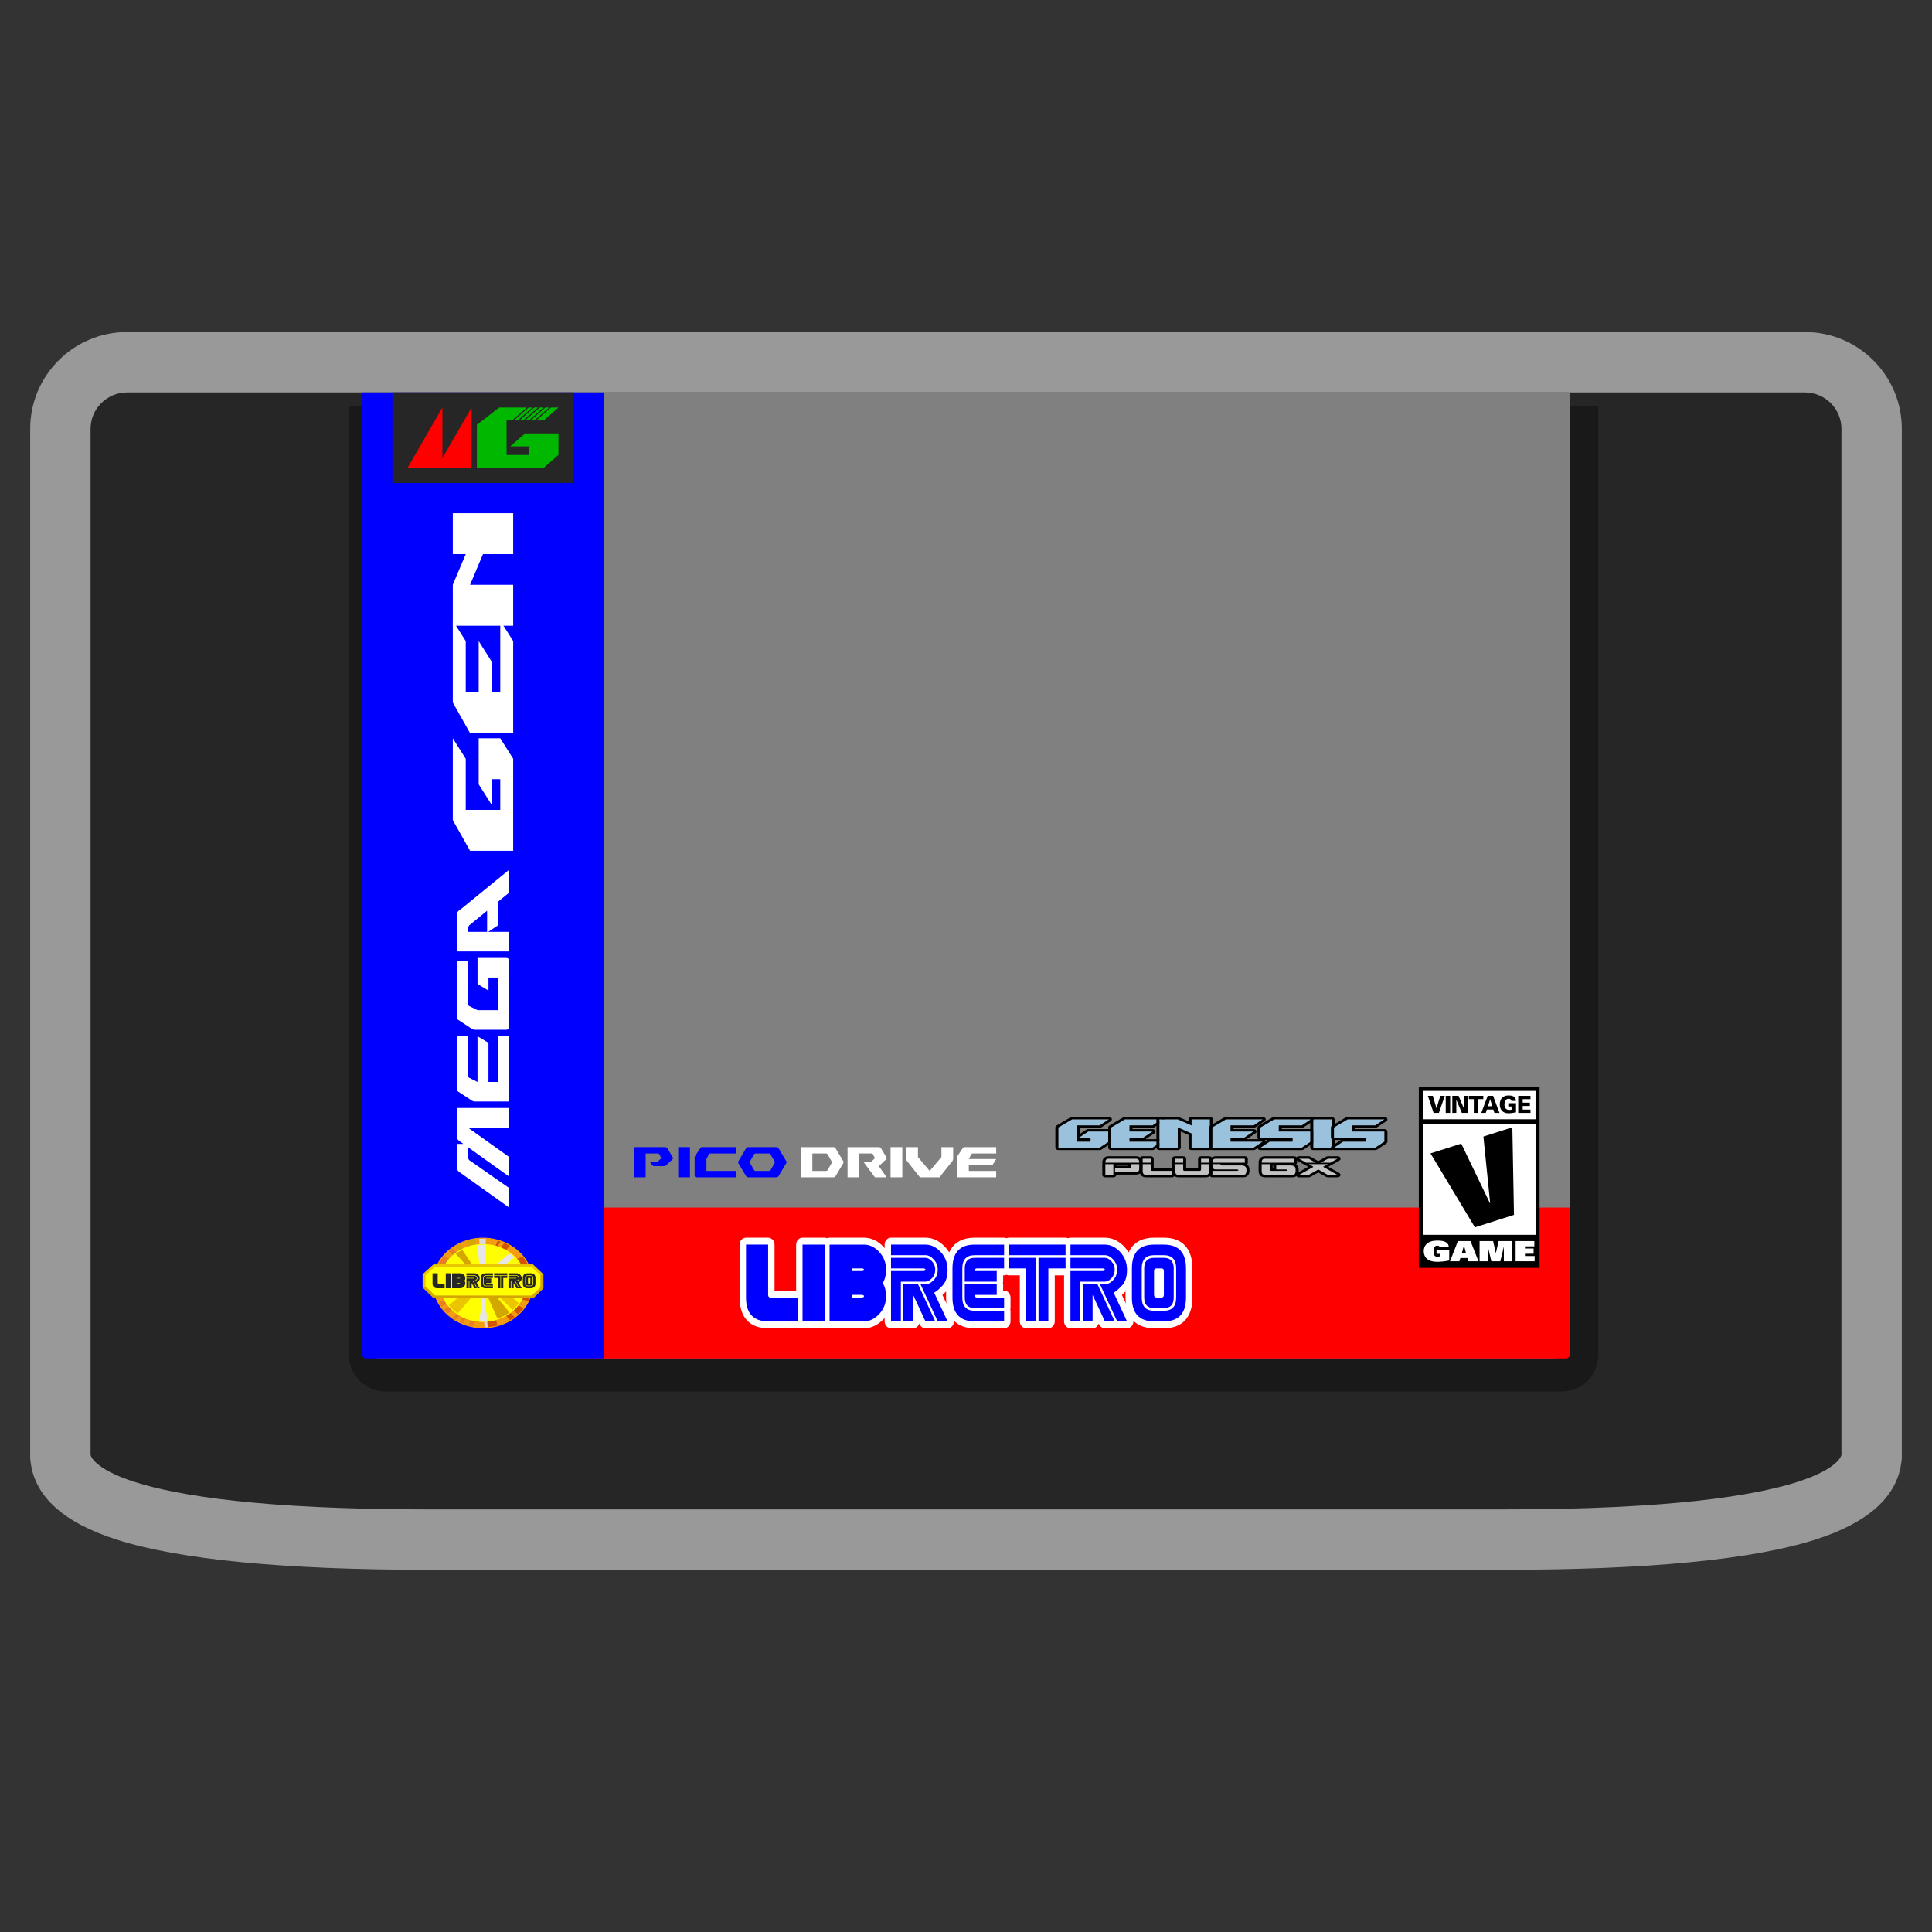 <?xml version="1.0" encoding="UTF-8" standalone="no"?>
<svg
   xmlns:dc="http://purl.org/dc/elements/1.1/"
   xmlns:cc="http://creativecommons.org/ns#"
   xmlns:rdf="http://www.w3.org/1999/02/22-rdf-syntax-ns#"
   xmlns:svg="http://www.w3.org/2000/svg"
   xmlns="http://www.w3.org/2000/svg"
   viewBox="0 0 320 320"
   height="320"
   width="320"
   xml:space="preserve"
   version="1.1"
   id="svg2"><rect x="0" y="0" width="320" height="320" fill="#333333" stroke="none"/><defs
     id="defs6"><clipPath
       id="clipPath16"
       clipPathUnits="userSpaceOnUse"><path
         id="path18"
         d="M 0,256 256,256 256,0 0,0 0,256 Z" /></clipPath><clipPath
       id="clipPath24"
       clipPathUnits="userSpaceOnUse"><path
         id="path26"
         d="M 4,212 252,212 252,48 4,48 4,212 Z" /></clipPath></defs><g
     transform="matrix(1.25,0,0,-1.25,0,320)"
     id="g10"><g
       id="g12"><g
         clip-path="url(#clipPath16)"
         id="g14"><g
           id="g20"><g
             id="g22" /><g
             id="g28"><g
               style="opacity:0.5"
               id="g30"
               clip-path="url(#clipPath24)"><g
                 id="g32"
                 transform="translate(239.167,212)"><path
                   id="path34"
                   style="fill:#ffffff;fill-opacity:1;fill-rule:nonzero;stroke:none"
                   d="m 0,0 -222.333,0 c -7.077,0 -12.834,-5.75 -12.834,-12.818 l 0,-135.955 0,-0.5 0.062,-0.496 c 0.573,-4.568 4.416,-8.013 11.422,-10.241 8.325,-2.647 22.139,-3.989 41.061,-3.99 l 142.911,0 c 18.921,0.001 32.736,1.343 41.061,3.99 7.006,2.228 10.848,5.673 11.421,10.241 l 0.062,0.496 0,0.5 0,135.955 C 12.833,-5.75 7.076,0 0,0" /></g></g></g></g><g
           transform="translate(239.167,204)"
           id="g36"><path
             id="path38"
             style="fill:#262626;fill-opacity:1;fill-rule:nonzero;stroke:none"
             d="m 0,0 -222.333,0 c -2.659,0 -4.834,-2.168 -4.834,-4.818 l 0,-135.955 c 0,0 0.906,-7.226 44.545,-7.227 l 142.911,0 c 43.638,0.001 44.544,7.227 44.544,7.227 l 0,135.955 C 4.833,-2.168 2.658,0 0,0" /></g><g
           transform="translate(211.778,202.237)"
           id="g40"><path
             id="path42"
             style="fill:#191919;fill-opacity:1;fill-rule:nonzero;stroke:none"
             d="m 0,0 -165.542,0 0,-125.779 c 0,-2.67 2.164,-4.834 4.834,-4.834 l 155.875,0 c 2.669,0 4.833,2.164 4.833,4.834 L 0,0 Z" /></g><g
           transform="translate(208,204)"
           id="g44"><path
             id="path46"
             style="fill:#808080;fill-opacity:1;fill-rule:nonzero;stroke:none"
             d="M 0,0 0,-125.541 C 0,-126.897 -1.079,-128 -2.406,-128 l -155.188,0 c -1.327,0 -2.406,1.103 -2.406,2.459 L -160,0 0,0" /></g><g
           transform="translate(207.49,76)"
           id="g48"><path
             id="path50"
             style="fill:#ff0000;fill-opacity:1;fill-rule:nonzero;stroke:none"
             d="m 0,0 -135.49,0 0,20 136,0 0,-19.49 C 0.51,0.228 0.282,0 0,0" /></g><g
           transform="translate(188,112)"
           id="g52"><path
             id="path54"
             style="fill:#000000;fill-opacity:1;fill-rule:nonzero;stroke:none"
             d="m 0,0 0,-4.309 0,-0.613 0,-14.79 0,-0.525 0,-3.763 16,0 0,3.763 0,0.525 0,14.79 0,0.613 L 16,0 0,0 Z" /></g><path
           id="path56"
           style="fill:#ffffff;fill-opacity:1;fill-rule:nonzero;stroke:none"
           d="m 203.467,92.381 -14.933,0 0,14.692 14.933,0 0,-14.692 z" /><path
           id="path58"
           style="fill:#ffffff;fill-opacity:1;fill-rule:nonzero;stroke:none"
           d="m 188.533,111.451 14.933,0 0,-3.76 -14.933,0 0,3.76 z" /><g
           transform="translate(190.348,90.383)"
           id="g60"><path
             id="path62"
             style="fill:#ffffff;fill-opacity:1;fill-rule:nonzero;stroke:none"
             d="m 0,0 1.681,0 0,-1.4 C 1.175,-1.508 0.587,-1.578 0.054,-1.578 c -1.175,0 -1.749,0.589 -1.749,1.408 0,0.819 0.574,1.408 1.785,1.408 1.004,0 1.528,-0.271 1.541,-0.897 l -1.211,0 C 0.416,0.426 0.375,0.482 0.321,0.515 0.267,0.548 0.19,0.563 0.109,0.563 c -0.195,0 -0.321,-0.081 -0.385,-0.189 -0.063,-0.107 -0.081,-0.37 -0.081,-0.596 0,-0.259 0.027,-0.437 0.086,-0.523 0.077,-0.111 0.203,-0.159 0.37,-0.159 0.122,0 0.24,0.015 0.344,0.056 l 0,0.322 L 0,-0.526 0,0 Z" /></g><g
           transform="translate(194.25,89.957)"
           id="g64"><path
             id="path66"
             style="fill:#ffffff;fill-opacity:1;fill-rule:nonzero;stroke:none"
             d="m 0,0 -0.258,1.008 -0.009,0 L -0.551,0 0,0 Z m -1.071,1.593 1.676,0 1.049,-2.675 -1.338,0 -0.126,0.43 -0.936,0 -0.131,-0.43 -1.238,0 1.044,2.675 z" /></g><g
           transform="translate(199.268,90.787)"
           id="g68"><path
             id="path70"
             style="fill:#ffffff;fill-opacity:1;fill-rule:nonzero;stroke:none"
             d="m 0,0 -0.009,0 -0.461,-1.912 -1.184,0 -0.461,1.912 -0.009,0 0,-1.912 -1.093,0 0,2.675 1.794,0 0.357,-1.593 0.009,0 0.357,1.593 1.794,0 0,-2.675 L 0,-1.912 0,0 Z" /></g><g
           transform="translate(200.825,91.55)"
           id="g72"><path
             id="path74"
             style="fill:#ffffff;fill-opacity:1;fill-rule:nonzero;stroke:none"
             d="m 0,0 2.481,0 0,-0.697 -1.243,0 0,-0.285 1.148,0 0,-0.696 -1.148,0 0,-0.3 1.283,0 0,-0.697 L 0,-2.675 0,0 Z" /></g><g
           transform="translate(190.852,110.795)"
           id="g76"><path
             id="path78"
             style="fill:#000000;fill-opacity:1;fill-rule:nonzero;stroke:none"
             d="m 0,0 0.588,0 -0.777,-2.258 -0.706,0 -0.753,2.258 0.653,0 0.481,-1.636 0.006,0 L 0,0 Z" /></g><path
           id="path80"
           style="fill:#000000;fill-opacity:1;fill-rule:nonzero;stroke:none"
           d="m 191.565,110.795 0.59,0 0,-2.258 -0.59,0 0,2.258 z" /><g
           transform="translate(192.439,110.795)"
           id="g82"><path
             id="path84"
             style="fill:#000000;fill-opacity:1;fill-rule:nonzero;stroke:none"
             d="m 0,0 0.827,0 0.714,-1.682 0.006,0.006 0,1.676 0.532,0 0,-2.258 -0.818,0 -0.724,1.729 -0.006,0 0,-1.729 L 0,-2.258 0,0 Z" /></g><g
           transform="translate(195.287,110.358)"
           id="g86"><path
             id="path88"
             style="fill:#000000;fill-opacity:1;fill-rule:nonzero;stroke:none"
             d="m 0,0 -0.652,0 0,0.438 1.91,0 L 1.258,0 0.59,0 0.59,-1.82 0,-1.82 0,0 Z" /></g><g
           transform="translate(197.732,109.416)"
           id="g90"><path
             id="path92"
             style="fill:#000000;fill-opacity:1;fill-rule:nonzero;stroke:none"
             d="m 0,0 -0.272,0.938 -0.009,0 L -0.57,0 0,0 Z m -1.45,-0.879 0.842,2.258 0.72,0 0.842,-2.258 -0.668,0 -0.141,0.441 -0.866,0 -0.138,-0.441 -0.591,0 z" /></g><g
           transform="translate(200.288,109.382)"
           id="g94"><path
             id="path96"
             style="fill:#000000;fill-opacity:1;fill-rule:nonzero;stroke:none"
             d="m 0,0 -0.434,0 0,0.438 1.024,0 0,-1.207 c -0.478,-0.075 -0.569,-0.122 -1.083,-0.122 -0.664,0.022 -1.069,0.469 -1.069,1.176 0,0.706 0.405,1.154 1.069,1.176 0.517,0.015 1.06,-0.066 1.069,-0.723 l -0.591,0 c -0.029,0.219 -0.192,0.285 -0.386,0.285 -0.399,0 -0.541,-0.373 -0.541,-0.738 0,-0.445 0.21,-0.739 0.635,-0.739 0.109,0 0.218,0.019 0.307,0.038 L 0,0 Z" /></g><g
           transform="translate(201.172,108.537)"
           id="g98"><path
             id="path100"
             style="fill:#000000;fill-opacity:1;fill-rule:nonzero;stroke:none"
             d="m 0,0 0,2.258 1.624,0 0,-0.438 -1.033,0 0,-0.466 0.95,0 0,-0.438 -0.95,0 0,-0.478 1.033,0 L 1.624,0 0,0 Z" /></g><g
           transform="translate(189.551,103.168)"
           id="g102"><path
             id="path104"
             style="fill:#000000;fill-opacity:1;fill-rule:nonzero;stroke:none"
             d="m 0,0 4.071,1.298 3.803,-7.903 0.028,0.009 -0.893,8.831 3.834,1.222 0.215,-11.6 L 5.881,-9.794 0,0 Z" /></g><g
           transform="translate(125.359,84.88)"
           id="g106"><path
             id="path108"
             style="fill:#ffffff;fill-opacity:1;fill-rule:nonzero;stroke:none"
             d="m 0,0 0,-0.809 c 0,-0.285 0.023,-0.549 0.054,-0.806 l -0.533,1.144 C -0.328,-0.339 -0.165,-0.171 0,0 m 23.776,0 0,-0.809 c 0,-0.285 0.023,-0.549 0.055,-0.806 l -0.533,1.144 c 0.15,0.132 0.314,0.3 0.478,0.471 m 5.084,7.12 -1.303,0 C 25.896,7.12 24.758,6.434 24.192,5.176 24.044,5.419 23.872,5.65 23.671,5.868 22.904,6.699 22.02,7.12 21.043,7.12 l -4.559,0 c -0.116,0 -0.226,-0.026 -0.326,-0.071 -0.101,0.045 -0.21,0.071 -0.326,0.071 l -7.491,0 C 8.225,7.12 8.116,7.094 8.015,7.049 7.915,7.094 7.805,7.12 7.689,7.12 l -3.908,0 C 2.12,7.12 0.982,6.434 0.416,5.176 0.267,5.419 0.095,5.65 -0.106,5.868 -0.873,6.699 -1.757,7.12 -2.733,7.12 l -4.56,0 c -0.469,0 -0.85,-0.41 -0.85,-0.915 l 0,-0.474 C -8.181,5.775 -8.208,5.825 -8.248,5.868 -9.015,6.699 -9.899,7.12 -10.876,7.12 l -4.56,0 c -0.115,0 -0.225,-0.026 -0.325,-0.071 -0.101,0.045 -0.21,0.071 -0.326,0.071 l -2.931,0 c -0.47,0 -0.85,-0.41 -0.85,-0.915 l 0,-6.099 -2.86,0 0,6.099 c 0,0.505 -0.38,0.915 -0.85,0.915 l -2.931,0 c -0.469,0 -0.85,-0.41 -0.85,-0.915 l 0,-7.014 c 0,-2.625 1.343,-4.071 3.781,-4.071 l 3.909,0 c 0.115,0 0.225,0.026 0.325,0.071 0.101,-0.045 0.21,-0.071 0.326,-0.071 l 2.931,0 c 0.116,0 0.225,0.026 0.326,0.071 0.1,-0.045 0.21,-0.071 0.325,-0.071 l 4.56,0 c 0.977,0 1.861,0.421 2.628,1.252 0.04,0.043 0.067,0.093 0.105,0.137 l 0,-0.474 c 0,-0.505 0.381,-0.915 0.85,-0.915 l 1.303,0 c 0.056,0 0.11,0.006 0.163,0.017 0.052,-0.011 0.107,-0.017 0.163,-0.017 l 1.302,0 c 0.379,0 0.699,0.266 0.809,0.634 l 0.06,-0.128 c 0.144,-0.31 0.438,-0.506 0.76,-0.506 l 1.303,0 c 0.055,0 0.109,0.006 0.163,0.017 0.053,-0.011 0.107,-0.017 0.162,-0.017 l 1.303,0 c 0.295,0 0.569,0.164 0.723,0.434 0.099,0.172 0.133,0.37 0.117,0.565 0.639,-0.652 1.559,-0.999 2.743,-0.999 l 3.908,0 c 0.47,0 0.85,0.41 0.85,0.915 l 0,1.403 c 0,0.062 -0.022,0.116 -0.033,0.175 0.011,0.059 0.033,0.113 0.033,0.175 l 0,1.403 c 0,0.505 -0.38,0.915 -0.85,0.915 l -0.127,0 0,0.839 C 7.562,1.007 7.54,1.061 7.529,1.12 7.54,1.179 7.562,1.233 7.562,1.295 l 0,0.839 0.127,0 c 0.116,0 0.226,0.026 0.326,0.071 C 8.116,2.16 8.225,2.134 8.341,2.134 l 1.43,0 0,-6.099 c 0,-0.505 0.381,-0.915 0.85,-0.915 l 1.303,0 c 0.055,0 0.11,0.006 0.162,0.017 0.053,-0.011 0.108,-0.017 0.163,-0.017 l 1.303,0 c 0.469,0 0.85,0.41 0.85,0.915 l 0,6.099 1.232,0 0,-6.099 c 0,-0.505 0.38,-0.915 0.85,-0.915 l 1.302,0 c 0.056,0 0.11,0.006 0.163,0.017 0.053,-0.011 0.107,-0.017 0.163,-0.017 l 1.303,0 c 0.378,0 0.699,0.266 0.809,0.634 l 0.059,-0.128 c 0.144,-0.31 0.439,-0.506 0.76,-0.506 l 1.303,0 c 0.055,0 0.11,0.006 0.163,0.017 0.053,-0.011 0.108,-0.017 0.163,-0.017 l 1.303,0 c 0.294,0 0.568,0.164 0.723,0.434 0.098,0.172 0.133,0.37 0.116,0.565 0.639,-0.652 1.559,-0.999 2.743,-0.999 l 1.303,0 c 2.438,0 3.781,1.446 3.781,4.071 l 0,3.858 c 0,2.625 -1.343,4.071 -3.781,4.071" /></g><g
           transform="translate(123.928,80.915)"
           id="g110"><path
             id="path112"
             style="fill:#0000ff;fill-opacity:1;fill-rule:nonzero;stroke:none"
             d="m 0,0 -1.303,0 -1.628,3.507 0,-3.507 -1.303,0 0,4.91 1.954,0 L 0,0 Z M 0,6.839 C 0,6.402 -0.143,6.03 -0.429,5.722 -0.715,5.414 -1.006,5.26 -1.303,5.26 l -3.257,0 0,-5.26 -1.303,0 0,6.663 4.234,0 c 0.218,0 0.326,0.059 0.326,0.176 0,0.117 -0.108,0.175 -0.326,0.175 l -4.234,0 0,1.403 4.56,0 c 0.297,0 0.588,-0.156 0.874,-0.468 C -0.143,7.637 0,7.267 0,6.839 m 1.629,0 C 1.629,5.919 1.41,5.223 0.972,4.752 0.534,4.28 0.163,3.963 -0.141,3.799 L 1.629,0 0.326,0 l -2.28,4.91 0.651,0 c 0.384,0 0.751,0.189 1.102,0.567 0.351,0.378 0.527,0.832 0.527,1.362 0,0.522 -0.176,0.974 -0.527,1.356 -0.351,0.382 -0.718,0.572 -1.102,0.572 l -4.56,0 0,1.403 4.56,0 c 0.746,0 1.421,-0.327 2.025,-0.982 C 1.326,8.534 1.629,7.75 1.629,6.839" /></g><g
           transform="translate(126.208,87.929)"
           id="g114"><path
             id="path116"
             style="fill:#0000ff;fill-opacity:1;fill-rule:nonzero;stroke:none"
             d="m 0,0 c 0,2.104 0.977,3.156 2.931,3.156 l 3.909,0 0,-1.403 -3.909,0 C 1.846,1.753 1.303,1.169 1.303,0 l 0,-3.858 c 0,-1.169 0.543,-1.753 1.628,-1.753 l 3.909,0 0,-1.403 -3.909,0 C 0.977,-7.014 0,-5.962 0,-3.858 L 0,0 Z" /></g><g
           transform="translate(127.837,86.175)"
           id="g118"><path
             id="path120"
             style="fill:#0000ff;fill-opacity:1;fill-rule:nonzero;stroke:none"
             d="m 0,0 0,1.753 c 0,0.936 0.434,1.403 1.303,1.403 l 3.908,0 0,-1.403 -3.582,0 c -0.218,0 -0.326,-0.116 -0.326,-0.35 l 2.931,0 L 4.234,0 0,0 Z" /></g><g
           transform="translate(127.837,85.825)"
           id="g122"><path
             id="path124"
             style="fill:#0000ff;fill-opacity:1;fill-rule:nonzero;stroke:none"
             d="m 0,0 4.234,0 0,-1.403 -2.931,0 c 0,-0.234 0.108,-0.351 0.326,-0.351 l 3.582,0 0,-1.402 -3.908,0 C 0.434,-3.156 0,-2.689 0,-1.754 L 0,0 Z" /></g><g
           transform="translate(137.608,89.332)"
           id="g126"><path
             id="path128"
             style="fill:#0000ff;fill-opacity:1;fill-rule:nonzero;stroke:none"
             d="m 0,0 3.583,0 0,-1.403 -2.28,0 0,-7.014 L 0,-8.417 0,0 Z m -0.326,0 0,-8.417 -1.303,0 0,7.014 -2.279,0 0,1.403 3.582,0 z m 3.909,0.351 -7.491,0 0,1.403 7.491,0 0,-1.403 z" /></g><g
           transform="translate(147.705,80.915)"
           id="g130"><path
             id="path132"
             style="fill:#0000ff;fill-opacity:1;fill-rule:nonzero;stroke:none"
             d="m 0,0 -1.303,0 -1.628,3.507 0,-3.507 -1.303,0 0,4.91 1.954,0 L 0,0 Z M 0,6.839 C 0,6.402 -0.143,6.03 -0.429,5.722 -0.715,5.414 -1.006,5.26 -1.303,5.26 l -3.257,0 0,-5.26 -1.303,0 0,6.663 4.234,0 c 0.218,0 0.326,0.059 0.326,0.176 0,0.117 -0.108,0.175 -0.326,0.175 l -4.234,0 0,1.403 4.56,0 c 0.297,0 0.588,-0.156 0.874,-0.468 C -0.143,7.637 0,7.267 0,6.839 m 1.629,0 C 1.629,5.919 1.41,5.223 0.972,4.752 0.534,4.28 0.163,3.963 -0.141,3.799 L 1.629,0 0.326,0 l -2.28,4.91 0.651,0 c 0.384,0 0.751,0.189 1.102,0.567 0.351,0.378 0.527,0.832 0.527,1.362 0,0.522 -0.176,0.974 -0.527,1.356 -0.351,0.382 -0.718,0.572 -1.102,0.572 l -4.56,0 0,1.403 4.56,0 c 0.746,0 1.421,-0.327 2.025,-0.982 C 1.326,8.534 1.629,7.75 1.629,6.839" /></g><g
           transform="translate(154.219,87.578)"
           id="g134"><path
             id="path136"
             style="fill:#0000ff;fill-opacity:1;fill-rule:nonzero;stroke:none"
             d="m 0,0 c 0,0.234 -0.109,0.351 -0.326,0.351 l -0.651,0 C -1.194,0.351 -1.303,0.234 -1.303,0 l 0,-3.156 c 0,-0.234 0.109,-0.351 0.326,-0.351 l 0.651,0 C -0.109,-3.507 0,-3.39 0,-3.156 L 0,0 Z m 1.303,0.351 0,-3.858 C 1.303,-4.442 0.869,-4.91 0,-4.91 l -1.303,0 c -0.868,0 -1.303,0.468 -1.303,1.403 l 0,3.858 c 0,0.935 0.435,1.402 1.303,1.402 l 1.303,0 c 0.869,0 1.303,-0.467 1.303,-1.402 m 0.326,0 C 1.629,1.52 1.086,2.104 0,2.104 l -1.303,0 c -1.086,0 -1.628,-0.584 -1.628,-1.753 l 0,-3.858 c 0,-1.169 0.542,-1.753 1.628,-1.753 l 1.303,0 c 1.086,0 1.629,0.584 1.629,1.753 l 0,3.858 z m 1.302,0 0,-3.858 C 2.931,-5.611 1.954,-6.663 0,-6.663 l -1.303,0 c -1.954,0 -2.931,1.052 -2.931,3.156 l 0,3.858 c 0,2.104 0.977,3.156 2.931,3.156 l 1.303,0 c 1.954,0 2.931,-1.052 2.931,-3.156" /></g><g
           transform="translate(102.107,84.071)"
           id="g138"><path
             id="path140"
             style="fill:#0000ff;fill-opacity:1;fill-rule:nonzero;stroke:none"
             d="m 0,0 c -0.217,0 -0.326,0.117 -0.326,0.351 l 0,6.663 -2.931,0 0,-7.014 c 0,-2.104 0.977,-3.156 2.931,-3.156 l 3.909,0 L 3.583,0 0,0 Z" /></g><path
           id="path142"
           style="fill:#0000ff;fill-opacity:1;fill-rule:nonzero;stroke:none"
           d="m 106.34,80.915 2.931,0 0,10.17 -2.931,0 0,-10.17 z" /><g
           transform="translate(114.157,87.578)"
           id="g144"><path
             id="path146"
             style="fill:#0000ff;fill-opacity:1;fill-rule:nonzero;stroke:none"
             d="m 0,0 -1.303,0 0,0.351 1.303,0 C 0.217,0.351 0.326,0.292 0.326,0.175 0.326,0.058 0.217,0 0,0 m 0,-3.507 -1.303,0 0,0.351 1.303,0 c 0.217,0 0.326,-0.059 0.326,-0.176 C 0.326,-3.449 0.217,-3.507 0,-3.507 M 3.257,0.175 C 3.257,1.087 2.955,1.87 2.351,2.525 1.746,3.18 1.071,3.507 0.326,3.507 l -4.56,0 0,-10.17 4.56,0 c 0.745,0 1.42,0.327 2.025,0.982 0.604,0.654 0.906,1.438 0.906,2.349 0,0.663 -0.148,1.243 -0.445,1.742 0.297,0.499 0.445,1.087 0.445,1.765" /></g><g
           transform="translate(80,76)"
           id="g148"><path
             id="path150"
             style="fill:#0000ff;fill-opacity:1;fill-rule:nonzero;stroke:none"
             d="M 0,0 -31.49,0 C -31.772,0 -32,0.228 -32,0.51 L -32,128 0,128 0,0 Z" /></g><path
           id="path152"
           style="fill:#262626;fill-opacity:1;fill-rule:nonzero;stroke:none"
           d="m 76,192 -24,0 0,12 24,0 0,-12 z" /><g
           transform="translate(58.624,202)"
           id="g154"><path
             id="path156"
             style="fill:#ff0000;fill-opacity:1;fill-rule:nonzero;stroke:none"
             d="M 0,0 0,-8 -4.624,-8 0,0 Z" /></g><g
           transform="translate(62.493,202)"
           id="g158"><path
             id="path160"
             style="fill:#ff0000;fill-opacity:1;fill-rule:nonzero;stroke:none"
             d="M 0,0 0,-8 -4.624,-8 0,0 Z" /></g><g
           transform="translate(71.288,202)"
           id="g162"><path
             id="path164"
             style="fill:#00b800;fill-opacity:1;fill-rule:nonzero;stroke:none"
             d="m 0,0 -0.502,0 -1.965,-1.714 0.502,0 L 0,0 Z" /></g><g
           transform="translate(72.029,202)"
           id="g166"><path
             id="path168"
             style="fill:#00b800;fill-opacity:1;fill-rule:nonzero;stroke:none"
             d="m 0,0 -0.502,0 -1.965,-1.714 0.502,0 L 0,0 Z" /></g><g
           transform="translate(70.045,202)"
           id="g170"><path
             id="path172"
             style="fill:#00b800;fill-opacity:1;fill-rule:nonzero;stroke:none"
             d="m 0,0 -1.965,-1.714 0.502,0 L 0.502,0 0,0 Z" /></g><g
           transform="translate(67.615,196.857)"
           id="g174"><path
             id="path176"
             style="fill:#00b800;fill-opacity:1;fill-rule:nonzero;stroke:none"
             d="m 0,0 2.456,0 0,-1.143 -2.947,0 0,4.572 0.718,0 1.964,1.714 -3.665,0 -2.947,-2.286 0,-5.714 8.842,0 1.964,1.714 0,2.857 -4.42,0 L 0,0 Z" /></g><g
           transform="translate(72.77,202)"
           id="g178"><path
             id="path180"
             style="fill:#00b800;fill-opacity:1;fill-rule:nonzero;stroke:none"
             d="m 0,0 -0.502,0 -1.965,-1.714 0.502,0 L 0,0 Z" /></g><g
           transform="translate(74,202)"
           id="g182"><path
             id="path184"
             style="fill:#00b800;fill-opacity:1;fill-rule:nonzero;stroke:none"
             d="m 0,0 -0.991,0 -1.964,-1.714 0.99,0 L 0,0 Z" /></g><g
           transform="translate(64.545,135.323)"
           id="g186"><path
             id="path188"
             style="fill:#ffffff;fill-opacity:1;fill-rule:nonzero;stroke:none"
             d="m 0,0 -2.361,-1.934 c -0.121,-0.144 -0.181,-0.288 -0.181,-0.433 l 0,-0.432 2.542,0 L 0,0 Z m 2.905,5.414 0,-3.026 -1.452,-1.189 0,-3.133 -1.317,-0.865 2.769,0 0,-2.593 -6.9,0 0,4.971 c 0,0.216 0.182,0.432 0.545,0.648 l 6.355,5.187 z m -1.452,-18.587 0,4.323 -1.271,0 0,-1.729 -1.453,0.864 0,3.458 3.813,0 c 0.242,0 0.363,-0.144 0.363,-0.432 l 0,-8.645 c 0,-0.288 -0.121,-0.432 -0.363,-0.432 l -4.176,0 c -0.121,0 -0.242,0.036 -0.363,0.108 l -1.816,1.189 c -0.121,0.072 -0.182,0.216 -0.182,0.432 l 0,7.348 1.453,0 0,-5.619 c 0,-0.144 0.06,-0.252 0.181,-0.324 l 1.09,-0.541 2.724,0 z m -1.271,-9.509 1.271,0 0,6.052 1.452,0 0,-8.645 -4.539,0 c -0.121,0 -0.242,0.036 -0.363,0.108 l -1.816,1.188 c -0.121,0.072 -0.182,0.217 -0.182,0.433 l 0,6.916 1.453,0 0,-5.187 c 0,-0.144 0.06,-0.253 0.181,-0.325 l 1.09,-0.54 0,6.052 1.453,-0.865 0,-5.187 z m 2.723,-16.641 -6.355,4.538 c -0.363,0.216 -0.545,0.433 -0.545,0.649 l 0,3.242 0.844,0 -0.299,0.216 c -0.363,0.216 -0.545,0.432 -0.545,0.648 l 0,3.89 6.9,0 0,-2.593 -5.447,0 5.447,-3.89 0,-2.594 -5.447,3.89 0,-1.296 c 0,-0.145 0.06,-0.289 0.181,-0.433 l 5.266,-3.674 0,-2.593 z" /></g><g
           transform="translate(68,143.263)"
           id="g190"><path
             id="path192"
             style="fill:#ffffff;fill-opacity:1;fill-rule:nonzero;stroke:none"
             d="M 0,0 -5.714,0 -8,4.067 l 0,10.845 1.714,-2.711 0,-6.778 4.572,0 0,4.067 -1.143,0 0,-3.39 -1.714,2.712 0,6.1 2.857,0 L 0,12.201 0,0 Z" /></g><g
           transform="translate(68,158.853)"
           id="g194"><path
             id="path196"
             style="fill:#ffffff;fill-opacity:1;fill-rule:nonzero;stroke:none"
             d="M 0,0 -5.714,0 -8,4.067 l 0,10.845 1.714,-2.711 0,-6.778 1.715,0 0,6.778 1.714,-2.711 0,-4.067 1.143,0 0,9.489 L 0,12.201 0,0 Z" /></g><g
           transform="translate(68,173.088)"
           id="g198"><path
             id="path200"
             style="fill:#ffffff;fill-opacity:1;fill-rule:nonzero;stroke:none"
             d="m 0,0 -8,0 0,5.423 1.714,4.067 -1.714,0 0,5.422 8,0 0,-5.422 -4,0 L -5.714,5.423 0,5.423 0,0 Z" /></g><g
           transform="translate(147.746,100.676)"
           id="g202"><path
             id="path204"
             style="fill:#c2c2c2;fill-opacity:1;fill-rule:nonzero;stroke:none"
             d="m 0,0 0,0.538 1.936,0 c 0.143,0 0.214,0.059 0.214,0.179 l 0,0.359 1.076,0 0,-0.538 C 3.226,0.179 3.082,0 2.795,0 L 0,0 Z m -1.29,1.076 1.075,0 0,-1.435 -1.075,0 0,1.435 z m 0,0.179 c 0,0.359 0.143,0.538 0.43,0.538 l 3.655,0 c 0.287,0 0.431,-0.179 0.431,-0.538 l -4.516,0 z" /></g><path
           id="path206"
           style="fill:#000000;fill-opacity:1;fill-rule:nonzero;stroke:none"
           d="m 147.927,101.614 1.573,0 0,-0.082 -1.573,0 0,0.082 z m 2.614,1.173 -3.655,0 c -0.194,0 -0.826,-0.062 -0.826,-0.856 0,-0.031 0.005,-0.061 0.016,-0.089 -0.011,-0.029 -0.016,-0.059 -0.016,-0.09 l 0,-1.435 c 0,-0.175 0.177,-0.317 0.396,-0.317 l 1.075,0 c 0.219,0 0.396,0.142 0.396,0.317 l 0,0.042 2.614,0 c 0.194,0 0.827,0.061 0.827,0.855 l 0,0.538 c 0,0.031 -0.006,0.061 -0.016,0.09 0.01,0.028 0.016,0.058 0.016,0.089 0,0.794 -0.633,0.856 -0.827,0.856 m -3.01,-2.47 -1.075,0 0,1.435 1.075,0 0,-1.435 z m 3.44,1.435 0,-0.538 c 0,-0.359 -0.143,-0.538 -0.43,-0.538 l -2.795,0 0,0.538 1.936,0 c 0.143,0 0.214,0.06 0.214,0.179 l 0,0.359 1.075,0 m -0.43,0.718 c 0.287,0 0.43,-0.18 0.43,-0.539 l -4.515,0 c 0,0.359 0.143,0.539 0.43,0.539 l 3.655,0" /><g
           transform="translate(151.832,100.317)"
           id="g208"><path
             id="path210"
             style="fill:#c2c2c2;fill-opacity:1;fill-rule:nonzero;stroke:none"
             d="m 0,0 c -0.287,0 -0.43,0.179 -0.43,0.538 l 0,0.897 1.075,0 0,-0.717 c 0,-0.12 0.071,-0.18 0.215,-0.18 l 2.58,0 L 3.44,0 0,0 Z m 0.645,1.614 -1.075,0 0,0.539 1.075,0 0,-0.539 z" /></g><g
           transform="translate(152.477,102.787)"
           id="g212"><path
             id="path214"
             style="fill:#000000;fill-opacity:1;fill-rule:nonzero;stroke:none"
             d="m 0,0 -1.075,0 c -0.219,0 -0.396,-0.142 -0.396,-0.317 l 0,-0.539 c 0,-0.031 0.005,-0.061 0.016,-0.089 -0.011,-0.029 -0.016,-0.059 -0.016,-0.09 l 0,-0.897 c 0,-0.793 0.632,-0.855 0.826,-0.855 l 3.44,0 c 0.219,0 0.396,0.142 0.396,0.317 l 0,0.538 c 0,0.176 -0.177,0.318 -0.396,0.318 l -2.399,0 0,0.579 c 0,0.031 -0.006,0.061 -0.016,0.09 0.01,0.028 0.016,0.058 0.016,0.089 l 0,0.539 C 0.396,-0.142 0.219,0 0,0 m 0,-1.035 0,-0.717 c 0,-0.12 0.071,-0.18 0.215,-0.18 l 2.58,0 0,-0.538 -3.44,0 c -0.287,0 -0.43,0.18 -0.43,0.538 l 0,0.897 1.075,0 m 0,0.179 -1.075,0 0,0.539 1.075,0 0,-0.539 z" /></g><path
           id="path216"
           style="fill:#c2c2c2;fill-opacity:1;fill-rule:nonzero;stroke:none"
           d="m 159.143,102.47 1.075,0 0,-0.539 -1.075,0 0,0.539 z m -3.01,-2.153 c -0.287,0 -0.43,0.179 -0.43,0.538 l 0,0.897 1.075,0 0,-0.717 c 0,-0.12 0.071,-0.18 0.214,-0.18 l 1.936,0 c 0.144,0 0.215,0.06 0.215,0.18 l 0,0.717 1.075,0 0,-0.897 c 0,-0.359 -0.143,-0.538 -0.43,-0.538 l -3.655,0 z m 0.645,1.614 -1.075,0 0,0.539 1.075,0 0,-0.539 z" /><g
           transform="translate(160.218,102.787)"
           id="g218"><path
             id="path220"
             style="fill:#000000;fill-opacity:1;fill-rule:nonzero;stroke:none"
             d="m 0,0 -1.075,0 c -0.219,0 -0.396,-0.142 -0.396,-0.317 l 0,-0.539 c 0,-0.031 0.005,-0.061 0.016,-0.089 -0.011,-0.029 -0.016,-0.059 -0.016,-0.09 l 0,-0.579 -1.573,0 0,0.579 c 0,0.031 -0.006,0.061 -0.016,0.09 0.01,0.028 0.016,0.058 0.016,0.089 l 0,0.539 C -3.044,-0.142 -3.222,0 -3.44,0 l -1.076,0 c -0.218,0 -0.396,-0.142 -0.396,-0.317 l 0,-0.539 c 0,-0.031 0.006,-0.061 0.016,-0.089 -0.01,-0.029 -0.016,-0.059 -0.016,-0.09 l 0,-0.897 c 0,-0.793 0.633,-0.855 0.827,-0.855 l 3.655,0 c 0.194,0 0.826,0.062 0.826,0.855 l 0,0.897 c 0,0.031 -0.006,0.061 -0.016,0.09 0.01,0.028 0.016,0.058 0.016,0.089 l 0,0.539 C 0.396,-0.142 0.219,0 0,0 M 0,-1.035 0,-1.932 C 0,-2.29 -0.143,-2.47 -0.43,-2.47 l -3.655,0 c -0.287,0 -0.431,0.18 -0.431,0.538 l 0,0.897 1.076,0 0,-0.717 c 0,-0.12 0.071,-0.18 0.214,-0.18 l 1.936,0 c 0.143,0 0.215,0.06 0.215,0.18 l 0,0.717 1.075,0 m -3.44,0.179 -1.075,0 0,0.539 1.075,0 0,-0.539 z m 3.44,0 -1.075,0 0,0.539 1.075,0 0,-0.539 z" /></g><g
           transform="translate(160.648,101.573)"
           id="g222"><path
             id="path224"
             style="fill:#c2c2c2;fill-opacity:1;fill-rule:nonzero;stroke:none"
             d="m 0,0 0,0.179 1.075,0 C 1.075,0.059 1.147,0 1.29,0 l 2.581,0 c 0.43,0 0.645,-0.18 0.645,-0.538 l 0,-0.18 c 0,-0.358 -0.144,-0.538 -0.431,-0.538 l -4.085,0 0,0.538 3.226,0 c 0.143,0 0.214,0.03 0.214,0.09 0,0.06 -0.071,0.09 -0.214,0.09 l -2.796,0 C 0.143,-0.538 0,-0.359 0,0 m 0,0.358 c 0,0.359 0.143,0.539 0.43,0.539 l 3.871,0 0,-0.539 -4.301,0 z" /></g><g
           transform="translate(164.948,102.787)"
           id="g226"><path
             id="path228"
             style="fill:#000000;fill-opacity:1;fill-rule:nonzero;stroke:none"
             d="m 0,0 -3.871,0 c -0.193,0 -0.826,-0.062 -0.826,-0.856 0,-0.031 0.006,-0.061 0.016,-0.089 -0.01,-0.029 -0.016,-0.059 -0.016,-0.09 l 0,-0.179 c 0,-0.213 0.046,-0.373 0.116,-0.493 -0.072,-0.058 -0.116,-0.137 -0.116,-0.225 l 0,-0.538 c 0,-0.175 0.177,-0.317 0.396,-0.317 l 4.086,0 c 0.193,0 0.826,0.062 0.826,0.855 l 0,0.18 c 0,0.295 -0.118,0.524 -0.332,0.671 0.072,0.057 0.117,0.137 0.117,0.225 l 0,0.539 C 0.396,-0.142 0.219,0 0,0 m -3.226,-1.035 c 0,-0.12 0.072,-0.179 0.215,-0.179 l 2.581,0 c 0.43,0 0.645,-0.18 0.645,-0.538 l 0,-0.18 c 0,-0.358 -0.144,-0.538 -0.43,-0.538 l -4.086,0 0,0.538 3.226,0 c 0.143,0 0.215,0.03 0.215,0.09 0,0.06 -0.072,0.09 -0.215,0.09 l -2.796,0 c -0.286,0 -0.43,0.179 -0.43,0.538 l 0,0.179 1.075,0 M 0,-0.317 l 0,-0.539 -4.301,0 c 0,0.359 0.144,0.539 0.43,0.539 l 3.871,0" /></g><g
           transform="translate(167.166,100.855)"
           id="g230"><path
             id="path232"
             style="fill:#c2c2c2;fill-opacity:1;fill-rule:nonzero;stroke:none"
             d="m 0,0 0,0.897 1.075,0 0,-0.897 2.151,0 C 3.369,0 3.44,0.03 3.44,0.09 3.44,0.149 3.369,0.18 3.226,0.18 l -1.291,0 0,0.538 1.936,0 c 0.43,0 0.645,-0.18 0.645,-0.538 l 0,-0.18 c 0,-0.359 -0.144,-0.538 -0.431,-0.538 l -3.655,0 C 0.143,-0.538 0,-0.359 0,0 m 0,1.076 c 0,0.359 0.143,0.538 0.43,0.538 l 3.871,0 0,-0.538 -4.301,0 z" /></g><g
           transform="translate(168.638,101.614)"
           id="g234"><path
             id="path236"
             style="fill:#000000;fill-opacity:1;fill-rule:nonzero;stroke:none"
             d="M 0,0 0.071,0 C 0.069,-0.013 0.068,-0.027 0.068,-0.041 l 0,-0.4 L 0,-0.441 0,0 Z m 2.83,1.173 -3.871,0 c -0.194,0 -0.826,-0.062 -0.826,-0.856 0,-0.031 0.005,-0.061 0.016,-0.089 -0.011,-0.029 -0.016,-0.059 -0.016,-0.09 l 0,-0.897 c 0,-0.793 0.632,-0.855 0.826,-0.855 l 3.655,0 c 0.194,0 0.826,0.062 0.826,0.855 l 0,0.18 c 0,0.295 -0.117,0.524 -0.332,0.671 0.073,0.057 0.118,0.137 0.118,0.225 l 0,0.539 c 0,0.175 -0.178,0.317 -0.396,0.317 m -3.226,-1.035 0,-0.897 2.15,0 c 0.144,0 0.215,0.03 0.215,0.09 0,0.06 -0.071,0.09 -0.215,0.09 l -1.29,0 0,0.538 1.935,0 c 0.431,0 0.645,-0.18 0.645,-0.538 l 0,-0.18 c 0,-0.358 -0.143,-0.537 -0.43,-0.537 l -3.655,0 c -0.287,0 -0.43,0.179 -0.43,0.537 l 0,0.897 1.075,0 m 3.226,0.718 0,-0.539 -4.301,0 c 0,0.359 0.143,0.539 0.43,0.539 l 3.871,0" /></g><g
           transform="translate(175.952,102.47)"
           id="g238"><path
             id="path240"
             style="fill:#c2c2c2;fill-opacity:1;fill-rule:nonzero;stroke:none"
             d="m 0,0 1.29,0 -0.959,-0.539 -1.287,0 L 0,0 Z m -0.013,-2.152 -1.262,0.709 -1.263,-0.709 -1.289,0 1.907,1.073 -0.642,0.361 2.574,0 -0.642,-0.361 1.907,-1.073 -1.29,0 z M -2.882,-0.539 -3.84,0 l 1.29,0 0.955,-0.539 -1.287,0 z" /></g><g
           transform="translate(175.964,101.435)"
           id="g242"><path
             id="path244"
             style="fill:#000000;fill-opacity:1;fill-rule:nonzero;stroke:none"
             d="M 0,0 0.004,0 0,0 Z m 1.278,0.718 0.004,0 -0.004,0 z m 0,0.634 -1.29,0 c -0.081,0 -0.161,-0.02 -0.228,-0.058 L -1.195,0.756 C -1.231,0.736 -1.262,0.711 -1.287,0.684 -1.312,0.711 -1.343,0.736 -1.379,0.756 L -2.334,1.294 C -2.401,1.332 -2.48,1.352 -2.562,1.352 l -1.29,0 c -0.173,0 -0.326,-0.09 -0.378,-0.222 -0.052,-0.132 0.009,-0.275 0.151,-0.355 l 0.958,-0.538 c 0.056,-0.032 0.122,-0.051 0.19,-0.056 0.028,-0.049 0.072,-0.091 0.129,-0.123 l 0.181,-0.102 -1.446,-0.814 c -0.141,-0.079 -0.202,-0.223 -0.15,-0.355 0.052,-0.132 0.205,-0.222 0.378,-0.222 l 1.29,0 c 0.081,0 0.16,0.02 0.227,0.058 l 1.035,0.582 1.035,-0.582 c 0.067,-0.038 0.146,-0.058 0.227,-0.058 l 1.29,0 c 0.173,0 0.326,0.09 0.378,0.222 0.052,0.132 -0.009,0.276 -0.15,0.355 L 0.047,-0.044 0.228,0.058 C 0.285,0.09 0.329,0.132 0.357,0.181 0.425,0.186 0.491,0.205 0.547,0.237 L 1.505,0.775 C 1.647,0.855 1.708,0.998 1.656,1.13 1.604,1.262 1.451,1.352 1.278,1.352 M 0,0.317 l -0.642,-0.361 1.907,-1.073 -1.29,0 -1.262,0.709 -1.262,-0.709 -1.29,0 1.907,1.073 -0.642,0.361 2.574,0 m -2.562,0.718 0.956,-0.539 -1.287,0 -0.959,0.539 1.29,0 m 3.84,0 -0.958,-0.539 -1.287,0 0.955,0.539 1.29,0" /></g><g
           transform="translate(140.238,103.925)"
           id="g246"><path
             id="path248"
             style="fill:#9bc2dd;fill-opacity:1;fill-rule:nonzero;stroke:none"
             d="m 0,0 0,2.684 1.826,1.074 4.868,0 -1.217,-0.805 -3.043,0 0,-2.148 1.826,0 0,0.537 -1.522,0 1.217,0.805 2.739,0 0,-1.342 L 5.477,0 0,0 Z" /></g><g
           transform="translate(146.932,107.365)"
           id="g250"><path
             id="path252"
             style="fill:#000000;fill-opacity:1;fill-rule:nonzero;stroke:none"
             d="M 0,0 0.004,0 0,0 Z m 0.004,0.635 -0.004,0 -4.868,0 c -0.085,0 -0.167,-0.022 -0.235,-0.062 L -6.928,-0.501 C -7.03,-0.56 -7.09,-0.655 -7.09,-0.756 l 0,-2.685 c 0,-0.175 0.177,-0.317 0.396,-0.317 l 5.477,0 c 0.092,0 0.181,0.026 0.252,0.073 l 1.217,0.805 c 0.091,0.06 0.144,0.15 0.144,0.245 l 0,1.342 c 0,0.175 -0.177,0.317 -0.396,0.317 l -2.738,0 c -0.092,0 -0.182,-0.026 -0.253,-0.073 l -0.873,-0.577 0,0.821 2.647,0 c 0.092,0 0.181,0.025 0.252,0.072 l 1.203,0.796 c 0.097,0.058 0.16,0.15 0.16,0.254 0,0.176 -0.175,0.318 -0.394,0.318 M 0,0.317 l -1.217,-0.805 -3.043,0 0,-2.147 1.826,0 0,0.536 -1.521,0 1.217,0.806 2.738,0 0,-1.342 -1.217,-0.806 -5.477,0 0,2.685 1.826,1.073 4.868,0 m 0,0 0.004,0" /></g><g
           transform="translate(147.237,103.925)"
           id="g254"><path
             id="path256"
             style="fill:#9bc2dd;fill-opacity:1;fill-rule:nonzero;stroke:none"
             d="m 0,0 0,2.684 1.826,1.074 4.868,0 -1.217,-0.805 -3.043,0 0,-0.806 3.043,0 -1.217,-0.805 -1.826,0 0,-0.537 4.26,0 L 5.477,0 0,0 Z" /></g><g
           transform="translate(153.93,107.365)"
           id="g258"><path
             id="path260"
             style="fill:#000000;fill-opacity:1;fill-rule:nonzero;stroke:none"
             d="M 0,0 0.004,0 0,0 Z m 0.004,0.635 -0.004,0 -4.868,0 c -0.085,0 -0.167,-0.022 -0.235,-0.062 L -6.928,-0.501 C -7.03,-0.56 -7.09,-0.655 -7.09,-0.756 l 0,-2.685 c 0,-0.175 0.177,-0.317 0.396,-0.317 l 5.477,0 c 0.092,0 0.181,0.026 0.252,0.073 l 1.217,0.805 c 0.129,0.085 0.177,0.226 0.121,0.352 -0.057,0.126 -0.206,0.21 -0.373,0.21 l -2.144,0 1.165,0.77 c 0.097,0.058 0.16,0.151 0.16,0.255 0,0.175 -0.175,0.317 -0.394,0.317 l -0.004,0 -2.647,0 0,0.171 2.647,0 c 0.092,0 0.181,0.025 0.252,0.072 l 1.203,0.796 c 0.097,0.058 0.16,0.15 0.16,0.254 0,0.176 -0.175,0.318 -0.394,0.318 m -1.221,-1.928 0.004,0 M 0,0.317 l -1.217,-0.805 -3.043,0 0,-0.805 3.043,0 -1.217,-0.806 -1.826,0 0,-0.536 4.26,0 -1.217,-0.806 -5.477,0 0,2.685 1.826,1.073 4.868,0 m 0,0 0.004,0" /></g><g
           transform="translate(153.626,103.925)"
           id="g262"><path
             id="path264"
             style="fill:#9bc2dd;fill-opacity:1;fill-rule:nonzero;stroke:none"
             d="m 0,0 0,3.758 2.434,0 1.826,-0.805 0,0.805 2.434,0 L 6.694,0 4.26,0 4.26,1.879 2.434,2.684 2.434,0 0,0 Z" /></g><g
           transform="translate(160.32,108)"
           id="g266"><path
             id="path268"
             style="fill:#000000;fill-opacity:1;fill-rule:nonzero;stroke:none"
             d="M 0,0 -2.434,0 C -2.653,0 -2.83,-0.142 -2.83,-0.317 l 0,-0.269 -1.239,0.547 C -4.127,-0.014 -4.193,0 -4.26,0 L -6.694,0 C -6.913,0 -7.09,-0.142 -7.09,-0.317 l 0,-3.758 c 0,-0.176 0.177,-0.318 0.396,-0.318 l 2.434,0 c 0.219,0 0.396,0.142 0.396,0.318 l 0,2.147 1.034,-0.456 0,-1.691 c 0,-0.176 0.177,-0.318 0.396,-0.318 l 2.434,0 c 0.219,0 0.396,0.142 0.396,0.318 l 0,3.758 C 0.396,-0.142 0.219,0 0,0 m 0,-0.317 0,-3.758 -2.434,0 0,1.879 -1.826,0.805 0,-2.684 -2.434,0 0,3.758 2.434,0 1.826,-0.806 0,0.806 2.434,0" /></g><g
           transform="translate(160.624,103.925)"
           id="g270"><path
             id="path272"
             style="fill:#9bc2dd;fill-opacity:1;fill-rule:nonzero;stroke:none"
             d="m 0,0 0,2.684 1.826,1.074 4.868,0 -1.217,-0.805 -3.043,0 0,-0.806 3.043,0 -1.217,-0.805 -1.826,0 0,-0.537 4.26,0 L 5.477,0 0,0 Z" /></g><g
           transform="translate(167.318,107.365)"
           id="g274"><path
             id="path276"
             style="fill:#000000;fill-opacity:1;fill-rule:nonzero;stroke:none"
             d="M 0,0 0.004,0 0,0 Z m 0.004,0.635 -0.004,0 -4.868,0 c -0.085,0 -0.167,-0.022 -0.235,-0.062 L -6.928,-0.501 C -7.03,-0.56 -7.09,-0.655 -7.09,-0.756 l 0,-2.685 c 0,-0.175 0.177,-0.317 0.396,-0.317 l 5.477,0 c 0.092,0 0.181,0.026 0.252,0.073 l 1.217,0.805 c 0.129,0.085 0.177,0.226 0.121,0.352 -0.057,0.126 -0.206,0.21 -0.373,0.21 l -2.144,0 1.165,0.77 c 0.097,0.058 0.16,0.151 0.16,0.255 0,0.175 -0.175,0.317 -0.394,0.317 l -0.004,0 -2.647,0 0,0.171 2.647,0 c 0.092,0 0.181,0.025 0.252,0.072 l 1.203,0.796 c 0.097,0.058 0.16,0.15 0.16,0.254 0,0.176 -0.175,0.318 -0.394,0.318 m -1.221,-1.928 0.004,0 M 0,0.317 l -1.217,-0.805 -3.043,0 0,-0.805 3.043,0 -1.217,-0.806 -1.826,0 0,-0.536 4.26,0 -1.217,-0.806 -5.477,0 0,2.685 1.826,1.073 4.868,0 m 0,0 0.004,0" /></g><g
           transform="translate(167.014,105.267)"
           id="g278"><path
             id="path280"
             style="fill:#9bc2dd;fill-opacity:1;fill-rule:nonzero;stroke:none"
             d="m 0,0 0,1.342 1.826,1.074 4.868,0 -1.217,-0.805 -3.043,0 0,-0.806 4.26,0 0,-1.342 -1.217,-0.805 -5.477,0 1.217,0.805 3.043,0 L 4.26,0 0,0 Z" /></g><g
           transform="translate(173.708,107.365)"
           id="g282"><path
             id="path284"
             style="fill:#000000;fill-opacity:1;fill-rule:nonzero;stroke:none"
             d="M 0,0 0.004,0 0,0 Z m 0.004,0.635 -0.004,0 -4.868,0 c -0.085,0 -0.167,-0.022 -0.235,-0.062 L -6.928,-0.501 C -7.03,-0.56 -7.09,-0.655 -7.09,-0.756 l 0,-1.343 c 0,-0.175 0.177,-0.317 0.396,-0.317 l 0.927,0 -1.179,-0.78 c -0.129,-0.085 -0.177,-0.226 -0.121,-0.352 0.057,-0.126 0.206,-0.21 0.373,-0.21 l 5.477,0 c 0.092,0 0.181,0.026 0.252,0.073 l 1.217,0.805 c 0.091,0.06 0.144,0.15 0.144,0.245 l 0,1.342 c 0,0.175 -0.177,0.317 -0.396,0.317 l -3.864,0 0,0.171 2.647,0 c 0.092,0 0.181,0.025 0.252,0.072 l 1.203,0.796 c 0.097,0.058 0.16,0.15 0.16,0.254 0,0.176 -0.175,0.318 -0.394,0.318 M 0,0.317 l -1.217,-0.805 -3.043,0 0,-0.805 4.26,0 0,-1.342 -1.217,-0.806 -5.477,0 1.217,0.806 3.043,0 0,0.536 -4.26,0 0,1.343 1.826,1.073 4.868,0 m 0,0 0.004,0" /></g><path
           id="path286"
           style="fill:#9bc2dd;fill-opacity:1;fill-rule:nonzero;stroke:none"
           d="m 174.012,107.683 2.434,0 0,-3.758 -2.434,0 0,3.758 z" /><g
           transform="translate(176.446,108)"
           id="g288"><path
             id="path290"
             style="fill:#000000;fill-opacity:1;fill-rule:nonzero;stroke:none"
             d="M 0,0 -2.434,0 C -2.653,0 -2.83,-0.142 -2.83,-0.317 l 0,-3.758 c 0,-0.176 0.177,-0.318 0.396,-0.318 l 2.434,0 c 0.219,0 0.396,0.142 0.396,0.318 l 0,3.758 C 0.396,-0.142 0.219,0 0,0 m 0,-4.075 -2.434,0 0,3.758 2.434,0 0,-3.758 z" /></g><g
           transform="translate(176.75,105.267)"
           id="g292"><path
             id="path294"
             style="fill:#9bc2dd;fill-opacity:1;fill-rule:nonzero;stroke:none"
             d="m 0,0 0,1.342 1.826,1.074 4.868,0 -1.217,-0.805 -3.043,0 0,-0.806 4.26,0 0,-1.342 -1.217,-0.805 -5.477,0 1.217,0.805 3.043,0 L 4.26,0 0,0 Z" /></g><g
           transform="translate(183.444,107.365)"
           id="g296"><path
             id="path298"
             style="fill:#000000;fill-opacity:1;fill-rule:nonzero;stroke:none"
             d="M 0,0 0.004,0 0,0 Z m 0.004,0.635 -0.004,0 -4.868,0 c -0.085,0 -0.167,-0.022 -0.235,-0.062 L -6.928,-0.501 C -7.03,-0.56 -7.09,-0.655 -7.09,-0.756 l 0,-1.343 c 0,-0.175 0.177,-0.317 0.396,-0.317 l 0.927,0 -1.179,-0.78 c -0.129,-0.085 -0.177,-0.226 -0.121,-0.352 0.057,-0.126 0.206,-0.21 0.373,-0.21 l 5.477,0 c 0.092,0 0.181,0.026 0.252,0.073 l 1.217,0.805 c 0.091,0.06 0.144,0.15 0.144,0.245 l 0,1.342 c 0,0.175 -0.177,0.317 -0.396,0.317 l -3.864,0 0,0.171 2.647,0 c 0.092,0 0.181,0.025 0.252,0.072 l 1.203,0.796 c 0.097,0.058 0.16,0.15 0.16,0.254 0,0.176 -0.175,0.318 -0.394,0.318 M 0,0.317 l -1.217,-0.805 -3.043,0 0,-0.805 4.26,0 0,-1.342 -1.217,-0.806 -5.477,0 1.217,0.806 3.043,0 0,0.536 -4.26,0 0,1.343 1.826,1.073 4.868,0 m 0,0 0.004,0" /></g><g
           transform="translate(110.199,101.895)"
           id="g300"><path
             id="path302"
             style="fill:#ffffff;fill-opacity:1;fill-rule:nonzero;stroke:none"
             d="m 0,0 -0.551,-0.958 c -0.043,-0.063 -0.108,-0.095 -0.194,-0.095 l -1.814,0 0,2.316 1.814,0 c 0.086,0 0.151,-0.035 0.194,-0.105 L 0,0.211 0.032,0.105 0,0 Z M 1.555,0.211 0.551,1.895 c -0.087,0.14 -0.195,0.21 -0.324,0.21 l -4.341,0 0,-4 4.341,0 c 0.129,0 0.237,0.07 0.324,0.211 L 1.555,0 1.587,0.105 1.555,0.211 Z" /></g><g
           transform="translate(112.305,104)"
           id="g304"><path
             id="path306"
             style="fill:#ffffff;fill-opacity:1;fill-rule:nonzero;stroke:none"
             d="M 0,0 4.146,0 C 4.276,0 4.384,-0.07 4.47,-0.211 L 5.151,-1.368 5.183,-1.474 5.151,-1.579 4.146,-2.526 5.183,-4 l -1.555,0 -1.49,2 0.777,0 c 0.087,0 0.152,0.018 0.195,0.053 l 0.518,0.473 -0.259,0.527 c -0.043,0.07 -0.108,0.105 -0.194,0.105 l -1.62,0 L 1.555,-4 0,-4 0,0 Z" /></g><g
           transform="translate(119.561,100)"
           id="g308"><path
             id="path310"
             style="fill:#ffffff;fill-opacity:1;fill-rule:nonzero;stroke:none"
             d="m 0,0 -1.555,0 0,4 L 0,4 0,0 Z" /></g><g
           transform="translate(91.423,100)"
           id="g312"><path
             id="path314"
             style="fill:#0000ff;fill-opacity:1;fill-rule:nonzero;stroke:none"
             d="m 0,0 -1.555,0 0,4 L 0,4 0,0 Z" /></g><g
           transform="translate(121.634,102.684)"
           id="g316"><path
             id="path318"
             style="fill:#ffffff;fill-opacity:1;fill-rule:nonzero;stroke:none"
             d="M 0,0 1.555,-1.842 3.11,0 l 0,1.316 1.555,0 0,-1.474 c 0,-0.14 -0.022,-0.246 -0.065,-0.316 l -1.749,-2.21 -2.592,0 -1.749,2.21 c -0.043,0.07 -0.065,0.176 -0.065,0.316 l 0,1.474 L 0,1.316 0,0 Z" /></g><g
           transform="translate(128.372,101.579)"
           id="g320"><path
             id="path322"
             style="fill:#ffffff;fill-opacity:1;fill-rule:nonzero;stroke:none"
             d="m 0,0 0,-0.737 3.628,0 0,-0.842 -5.183,0 0,2.632 c 0,0.07 0.022,0.14 0.065,0.21 l 0.713,1.053 c 0.043,0.07 0.129,0.105 0.259,0.105 l 4.146,0 0,-0.842 -3.11,0 C 0.432,1.579 0.367,1.544 0.324,1.474 L 0,0.842 3.628,0.842 3.11,0 0,0 Z" /></g><g
           transform="translate(86.915,102)"
           id="g324"><path
             id="path326"
             style="fill:#0000ff;fill-opacity:1;fill-rule:nonzero;stroke:none"
             d="m 0,0 -0.777,0 0.308,-0.414 c 0.05,-0.067 0.14,-0.108 0.236,-0.108 l 1.342,0 c 0.08,0 0.157,0.028 0.209,0.078 L 2.235,0.421 2.268,0.526 2.235,0.632 1.555,1.789 C 1.468,1.93 1.361,2 1.231,2 l -4.146,0 0,-4 1.554,0 0,3.158 1.62,0 c 0.087,0 0.151,-0.035 0.195,-0.105 L 0.713,0.526 0.194,0.053 C 0.151,0.018 0.086,0 0,0" /></g><g
           transform="translate(97.52,100.842)"
           id="g328"><path
             id="path330"
             style="fill:#0000ff;fill-opacity:1;fill-rule:nonzero;stroke:none"
             d="m 0,0 -1.304,0 0,0 -2.609,0 0,1.579 0.326,0.631 c 0.043,0.07 0.109,0.106 0.196,0.106 l 3.391,0 0,0.842 -4.435,0 c -0.13,0 -0.217,-0.035 -0.261,-0.106 L -5.413,2 C -5.457,1.93 -5.478,1.859 -5.478,1.789 l 0,-2.421 c 0,-0.14 0.087,-0.21 0.26,-0.21 L 0,-0.842 0,0 Z" /></g><g
           transform="translate(102.645,101.895)"
           id="g332"><path
             id="path334"
             style="fill:#0000ff;fill-opacity:1;fill-rule:nonzero;stroke:none"
             d="m 0,0 -0.551,-0.958 c -0.043,-0.063 -0.108,-0.095 -0.194,-0.095 l -0.168,0 -1.441,0 -0.167,0 c -0.087,0 -0.151,0.032 -0.195,0.095 L -3.266,0 l -0.033,0.105 0.033,0.106 0.55,0.947 c 0.044,0.07 0.108,0.105 0.195,0.105 l 0.167,0 1.441,0 0.168,0 c 0.086,0 0.151,-0.035 0.194,-0.105 L 0,0.211 0.032,0.105 0,0 Z M 1.555,0.211 0.551,1.895 c -0.087,0.14 -0.195,0.21 -0.324,0.21 l -3.72,0 c -0.13,0 -0.238,-0.07 -0.324,-0.21 L -4.821,0.211 -4.854,0.105 -4.821,0 -3.817,-1.684 c 0.086,-0.141 0.194,-0.211 0.324,-0.211 l 3.72,0 c 0.129,0 0.237,0.07 0.324,0.211 L 1.555,0 1.587,0.105 1.555,0.211 Z" /></g><g
           transform="translate(64,91.943)"
           id="g336"><path
             id="path338"
             style="fill:#f39b11;fill-opacity:1;fill-rule:nonzero;stroke:none"
             d="m 0,0 c -3.643,0 -6.606,-2.666 -6.606,-5.943 0,-3.277 2.963,-5.943 6.606,-5.943 3.643,0 6.606,2.666 6.606,5.943 C 6.606,-2.666 3.643,0 0,0" /></g><g
           transform="translate(62.838,86.511)"
           id="g340"><path
             id="path342"
             style="fill:#e77f22;fill-opacity:1;fill-rule:nonzero;stroke:none"
             d="m 0,0 c 0,0 -4.786,2.077 -4.725,2.183 0.061,0.105 0.68,0.959 0.68,0.959 L -1.031,1.098 -0.905,1.306 -3.413,3.772 -2.94,4.144 0.252,0.757 0,0 Z" /></g><g
           transform="translate(60.317,90.931)"
           id="g344"><path
             id="path346"
             style="fill:#d4a600;fill-opacity:1;fill-rule:nonzero;stroke:none"
             d="M 0,0 1.932,-2.457 3.158,-2.108 2.606,0.932 1.579,0.703 2.331,-1.562 2.016,-1.657 0.558,0.303 0,0 Z" /></g><g
           transform="translate(64.247,87.476)"
           id="g348"><path
             id="path350"
             style="fill:#d35400;fill-opacity:1;fill-rule:nonzero;stroke:none"
             d="M 0,0 C 0.105,0.208 1.679,4.21 1.755,4.188 1.831,4.165 2.101,4.079 2.101,4.079 2.101,4.079 1.325,2.735 1.41,2.693 1.494,2.65 1.578,2.526 1.578,2.526 L 2.618,3.878 3.352,3.505 2.101,2.094 2.945,0.994 5.031,2.094 5.702,1.107 1.031,-0.454 0,0 Z" /></g><g
           transform="translate(70.047,83.609)"
           id="g352"><path
             id="path354"
             style="fill:#d35400;fill-opacity:1;fill-rule:nonzero;stroke:none"
             d="m 0,0 -1.74,0.375 c 0,0 -0.589,-0.267 -0.484,-0.375 0.105,-0.108 1.583,-1.02 1.583,-1.02 l -0.729,-0.783 -1.487,1.336 c 0,0 -0.423,-0.141 -0.335,-0.247 0.088,-0.106 1.362,-1.466 1.362,-1.466 l -0.618,-0.464 -1.08,1.509 -1.031,-0.506 0.444,-1.652 -1.303,-0.233 -0.466,4.402 5.433,0.209 L 0.167,0.375 0,0 Z" /></g><g
           transform="translate(61.533,85.035)"
           id="g356"><path
             id="path358"
             style="fill:#e77f22;fill-opacity:1;fill-rule:nonzero;stroke:none"
             d="m 0,0 -3.421,-1.647 c 0,0 0.234,-0.461 0.291,-0.542 0.058,-0.082 1.258,0.732 1.258,0.732 0,0 0.197,-0.379 0.161,-0.417 -0.035,-0.038 -1.065,-0.772 -1.065,-0.772 l 0.493,-0.515 1.067,0.871 0.522,-0.436 -0.841,-1.034 0.319,-0.206 0.816,1.013 0.4,-0.208 -0.642,-1.116 0.39,-0.174 0.615,1.158 0.605,-0.171 -0.43,-1.255 0.551,-0.129 0.468,1.29 0.169,1.836 L 0,0 Z" /></g><g
           transform="translate(69.722,86)"
           id="g360"><path
             id="path362"
             style="fill:#ffff00;fill-opacity:1;fill-rule:nonzero;stroke:none"
             d="m 0,0 c 0,-2.843 -2.562,-5.148 -5.723,-5.148 -3.16,0 -5.722,2.305 -5.722,5.148 0,2.843 2.562,5.148 5.722,5.148 C -2.562,5.148 0,2.843 0,0" /></g><g
           transform="translate(63.475,91.864)"
           id="g364"><path
             id="path366"
             style="fill:#d9d9d9;fill-opacity:1;fill-rule:nonzero;stroke:none"
             d="M 0,0 0.372,-5.542 0.73,-11.804 1.154,-11.78 0.525,-5.523 0.923,0.069 0,0 Z" /></g><g
           transform="translate(60.317,89.94)"
           id="g368"><path
             id="path370"
             style="fill:#d4a600;fill-opacity:1;fill-rule:nonzero;stroke:none"
             d="M 0,0 3.404,-3.713 5.65,-8.776 c 0,0 1.066,0.361 1.633,0.834 L 3.683,-3.599 0.87,0.543 0,0 Z" /></g><g
           transform="translate(63.721,86.227)"
           id="g372"><path
             id="path374"
             style="fill:#e6e6e6;fill-opacity:1;fill-rule:nonzero;stroke:none"
             d="M 0,0 -0.462,4.878 0.673,4.921 0.463,0 0.421,-2.243 l 0.487,-3.101 -1.139,0 0.454,3.205 L 0,0 Z" /></g><g
           transform="translate(64.182,86.121)"
           id="g376"><path
             id="path378"
             style="fill:#eac500;fill-opacity:1;fill-rule:nonzero;stroke:none"
             d="M 0,0 -3.605,-4.247 -4.814,-3.143 -0.356,0.485 1.475,-0.007 4.647,-2.884 3.83,-3.792 0,0 Z" /></g><g
           transform="translate(64.479,87.344)"
           id="g380"><path
             id="path382"
             style="fill:#e6e6e6;fill-opacity:1;fill-rule:nonzero;stroke:none"
             d="M 0,0 3.121,2.658 3.739,2.135 0.673,-0.397 0,0 Z" /></g><g
           transform="translate(64,91.148)"
           id="g384"><path
             id="path386"
             style="fill:#ffff00;fill-opacity:1;fill-rule:nonzero;stroke:none"
             d="m 0,0 c -3.16,0 -5.723,-2.305 -5.723,-5.148 0,-2.844 2.563,-5.149 5.723,-5.149 3.16,0 5.723,2.305 5.723,5.149 C 5.723,-2.305 3.16,0 0,0 m 0,-0.114 c 3.086,0 5.596,-2.258 5.596,-5.034 0,-2.776 -2.51,-5.035 -5.596,-5.035 -3.086,0 -5.596,2.259 -5.596,5.035 0,2.776 2.51,5.034 5.596,5.034" /></g><g
           transform="translate(64,91.886)"
           id="g388"><path
             id="path390"
             style="fill:#f39b11;fill-opacity:1;fill-rule:nonzero;stroke:none"
             d="m 0,0 c -3.608,0 -6.543,-2.641 -6.543,-5.886 0,-3.246 2.935,-5.887 6.543,-5.887 3.608,0 6.543,2.641 6.543,5.887 C 6.543,-2.641 3.608,0 0,0 m 0,-11.886 c -3.677,0 -6.669,2.691 -6.669,6 0,3.308 2.992,6 6.669,6 3.677,0 6.669,-2.692 6.669,-6 0,-3.309 -2.992,-6 -6.669,-6" /></g><g
           transform="translate(70.616,88.47)"
           id="g392"><path
             id="path394"
             style="fill:#eac500;fill-opacity:1;fill-rule:nonzero;stroke:none"
             d="m 0,0 -0.163,0 -12.844,0 -0.157,0 -0.111,-0.1 -1.23,-1.107 -0.111,-0.1 0,-0.141 0,-1.476 0,-0.134 0.101,-0.098 1.262,-1.221 0.113,-0.109 0.165,0 12.844,0 0.166,0 0.112,0.11 1.136,1.107 0.101,0.098 0,0.133 0,1.59 0,0.136 L 1.28,-1.213 0.112,-0.106 0,0 Z" /></g><g
           transform="translate(56.379,87.022)"
           id="g396"><path
             id="path398"
             style="fill:#ffff00;fill-opacity:1;fill-rule:nonzero;stroke:none"
             d="m 0,0 1.231,1.107 12.844,0 1.168,-1.107 0,-1.59 -1.136,-1.107 -12.845,0 L 0,-1.476 0,0 Z" /></g><g
           transform="translate(71.621,87.022)"
           id="g400"><path
             id="path402"
             style="fill:#d4a600;fill-opacity:1;fill-rule:nonzero;stroke:none"
             d="m 0,0 0,-1.59 -1.136,-1.107 -12.844,0 -1.263,1.221 -0.378,-0.129 0,-0.005 0.101,-0.098 1.262,-1.221 0.113,-0.109 0.165,0 12.844,0 0.166,0 0.112,0.11 1.136,1.107 0.101,0.098 0,0.133 0,1.59 0,0.118 L 0,0 Z" /></g><g
           transform="translate(63.183,85.298)"
           id="g404"><path
             id="path406"
             style="fill:#262626;fill-opacity:1;fill-rule:nonzero;stroke:none"
             d="m 0,0 -0.305,0 -0.381,0.686 0,-0.686 -0.305,0 0,0.96 0.458,0 L 0,0 Z M 0,1.337 C 0,1.252 -0.033,1.179 -0.1,1.119 -0.167,1.059 -0.235,1.028 -0.305,1.028 l -0.762,0 0,-1.028 -0.305,0 0,1.303 0.991,0 c 0.051,0 0.076,0.011 0.076,0.034 0,0.023 -0.025,0.034 -0.076,0.034 l -0.991,0 0,0.275 1.067,0 c 0.07,0 0.138,-0.031 0.205,-0.092 C -0.033,1.493 0,1.421 0,1.337 m 0.381,0 C 0.381,1.157 0.33,1.021 0.227,0.929 0.125,0.837 0.038,0.775 -0.033,0.743 L 0.381,0 0.076,0 l -0.533,0.96 0.152,0 c 0.09,0 0.176,0.037 0.258,0.111 0.082,0.074 0.123,0.162 0.123,0.266 0,0.102 -0.041,0.19 -0.123,0.265 -0.082,0.075 -0.168,0.112 -0.258,0.112 l -1.067,0 0,0.274 1.067,0 C -0.13,1.988 0.028,1.924 0.169,1.796 0.31,1.668 0.381,1.515 0.381,1.337" /></g><g
           transform="translate(63.716,86.67)"
           id="g408"><path
             id="path410"
             style="fill:#262626;fill-opacity:1;fill-rule:nonzero;stroke:none"
             d="m 0,0 c 0,0.411 0.229,0.617 0.686,0.617 l 0.914,0 0,-0.274 -0.914,0 C 0.432,0.343 0.305,0.229 0.305,0 l 0,-0.754 c 0,-0.229 0.127,-0.343 0.381,-0.343 l 0.914,0 0,-0.274 -0.914,0 C 0.229,-1.371 0,-1.166 0,-0.754 L 0,0 Z" /></g><g
           transform="translate(64.097,86.327)"
           id="g412"><path
             id="path414"
             style="fill:#262626;fill-opacity:1;fill-rule:nonzero;stroke:none"
             d="m 0,0 0,0.343 c 0,0.183 0.102,0.274 0.305,0.274 l 0.914,0 0,-0.274 -0.838,0 C 0.33,0.343 0.305,0.32 0.305,0.274 l 0.686,0 L 0.991,0 0,0 Z" /></g><g
           transform="translate(64.097,86.258)"
           id="g416"><path
             id="path418"
             style="fill:#262626;fill-opacity:1;fill-rule:nonzero;stroke:none"
             d="m 0,0 0.991,0 0,-0.274 -0.686,0 c 0,-0.046 0.025,-0.069 0.076,-0.069 l 0.838,0 0,-0.274 -0.914,0 C 0.102,-0.617 0,-0.526 0,-0.343 L 0,0 Z" /></g><g
           transform="translate(66.384,86.944)"
           id="g420"><path
             id="path422"
             style="fill:#262626;fill-opacity:1;fill-rule:nonzero;stroke:none"
             d="m 0,0 0.838,0 0,-0.274 -0.533,0 0,-1.372 L 0,-1.646 0,0 Z m -0.076,0 0,-1.646 -0.305,0 0,1.372 -0.534,0 0,0.274 0.839,0 z m 0.914,0.069 -1.753,0 0,0.274 1.753,0 0,-0.274 z" /></g><g
           transform="translate(68.746,85.298)"
           id="g424"><path
             id="path426"
             style="fill:#262626;fill-opacity:1;fill-rule:nonzero;stroke:none"
             d="m 0,0 -0.305,0 -0.381,0.686 0,-0.686 -0.305,0 0,0.96 0.458,0 L 0,0 Z M 0,1.337 C 0,1.252 -0.033,1.179 -0.1,1.119 -0.167,1.059 -0.235,1.028 -0.305,1.028 l -0.762,0 0,-1.028 -0.305,0 0,1.303 0.991,0 c 0.051,0 0.076,0.011 0.076,0.034 0,0.023 -0.025,0.034 -0.076,0.034 l -0.991,0 0,0.275 1.067,0 c 0.07,0 0.138,-0.031 0.205,-0.092 C -0.033,1.493 0,1.421 0,1.337 m 0.381,0 C 0.381,1.157 0.33,1.021 0.227,0.929 0.125,0.837 0.038,0.775 -0.033,0.743 L 0.381,0 0.076,0 l -0.533,0.96 0.152,0 c 0.09,0 0.176,0.037 0.258,0.111 0.082,0.074 0.123,0.162 0.123,0.266 0,0.102 -0.041,0.19 -0.123,0.265 -0.082,0.075 -0.168,0.112 -0.258,0.112 l -1.067,0 0,0.274 1.067,0 C -0.13,1.988 0.028,1.924 0.169,1.796 0.31,1.668 0.381,1.515 0.381,1.337" /></g><g
           transform="translate(70.27,86.601)"
           id="g428"><path
             id="path430"
             style="fill:#262626;fill-opacity:1;fill-rule:nonzero;stroke:none"
             d="m 0,0 c 0,0.046 -0.025,0.069 -0.076,0.069 l -0.153,0 C -0.279,0.069 -0.305,0.046 -0.305,0 l 0,-0.617 c 0,-0.046 0.026,-0.069 0.076,-0.069 l 0.153,0 C -0.025,-0.686 0,-0.663 0,-0.617 L 0,0 Z m 0.305,0.069 0,-0.755 C 0.305,-0.868 0.203,-0.96 0,-0.96 l -0.305,0 c -0.203,0 -0.305,0.092 -0.305,0.274 l 0,0.755 c 0,0.182 0.102,0.274 0.305,0.274 l 0.305,0 c 0.203,0 0.305,-0.092 0.305,-0.274 m 0.076,0 C 0.381,0.297 0.254,0.411 0,0.411 l -0.305,0 c -0.254,0 -0.381,-0.114 -0.381,-0.342 l 0,-0.755 c 0,-0.228 0.127,-0.342 0.381,-0.342 l 0.305,0 c 0.254,0 0.381,0.114 0.381,0.342 l 0,0.755 z m 0.305,0 0,-0.755 C 0.686,-1.097 0.457,-1.303 0,-1.303 l -0.305,0 c -0.457,0 -0.686,0.206 -0.686,0.617 l 0,0.755 c 0,0.411 0.229,0.617 0.686,0.617 l 0.305,0 c 0.457,0 0.686,-0.206 0.686,-0.617" /></g><g
           transform="translate(57.647,85.759)"
           id="g432"><path
             id="path434"
             style="fill:#262626;fill-opacity:1;fill-rule:nonzero;stroke:none"
             d="M 0,0 C -0.002,0.006 -0.004,0.013 -0.006,0.019 L 0,0.019 0,0 Z m 0.429,0.156 c -0.05,0 -0.076,0.023 -0.076,0.069 l 0,1.302 -0.686,0 0,-1.371 c 0,-0.411 0.229,-0.617 0.686,-0.617 l 0.915,0 0,0.617 -0.839,0 z" /></g><path
           id="path436"
           style="fill:#262626;fill-opacity:1;fill-rule:nonzero;stroke:none"
           d="m 59.067,85.298 0.686,0 0,1.988 -0.686,0 0,-1.988 z" /><g
           transform="translate(60.897,86.601)"
           id="g438"><path
             id="path440"
             style="fill:#262626;fill-opacity:1;fill-rule:nonzero;stroke:none"
             d="m 0,0 -0.305,0 0,0.069 0.305,0 C 0.051,0.069 0.076,0.057 0.076,0.034 0.076,0.011 0.051,0 0,0 m 0,-0.686 -0.305,0 0,0.069 0.305,0 c 0.051,0 0.076,-0.011 0.076,-0.034 0,-0.023 -0.025,-0.035 -0.076,-0.035 m 0.762,0.72 C 0.762,0.213 0.691,0.366 0.55,0.494 0.409,0.622 0.251,0.686 0.076,0.686 l -1.067,0 0,-1.989 1.067,0 c 0.175,0 0.333,0.064 0.474,0.192 0.141,0.128 0.212,0.281 0.212,0.46 0,0.129 -0.035,0.243 -0.104,0.34 0.069,0.098 0.104,0.213 0.104,0.345" /></g></g></g></g></svg>